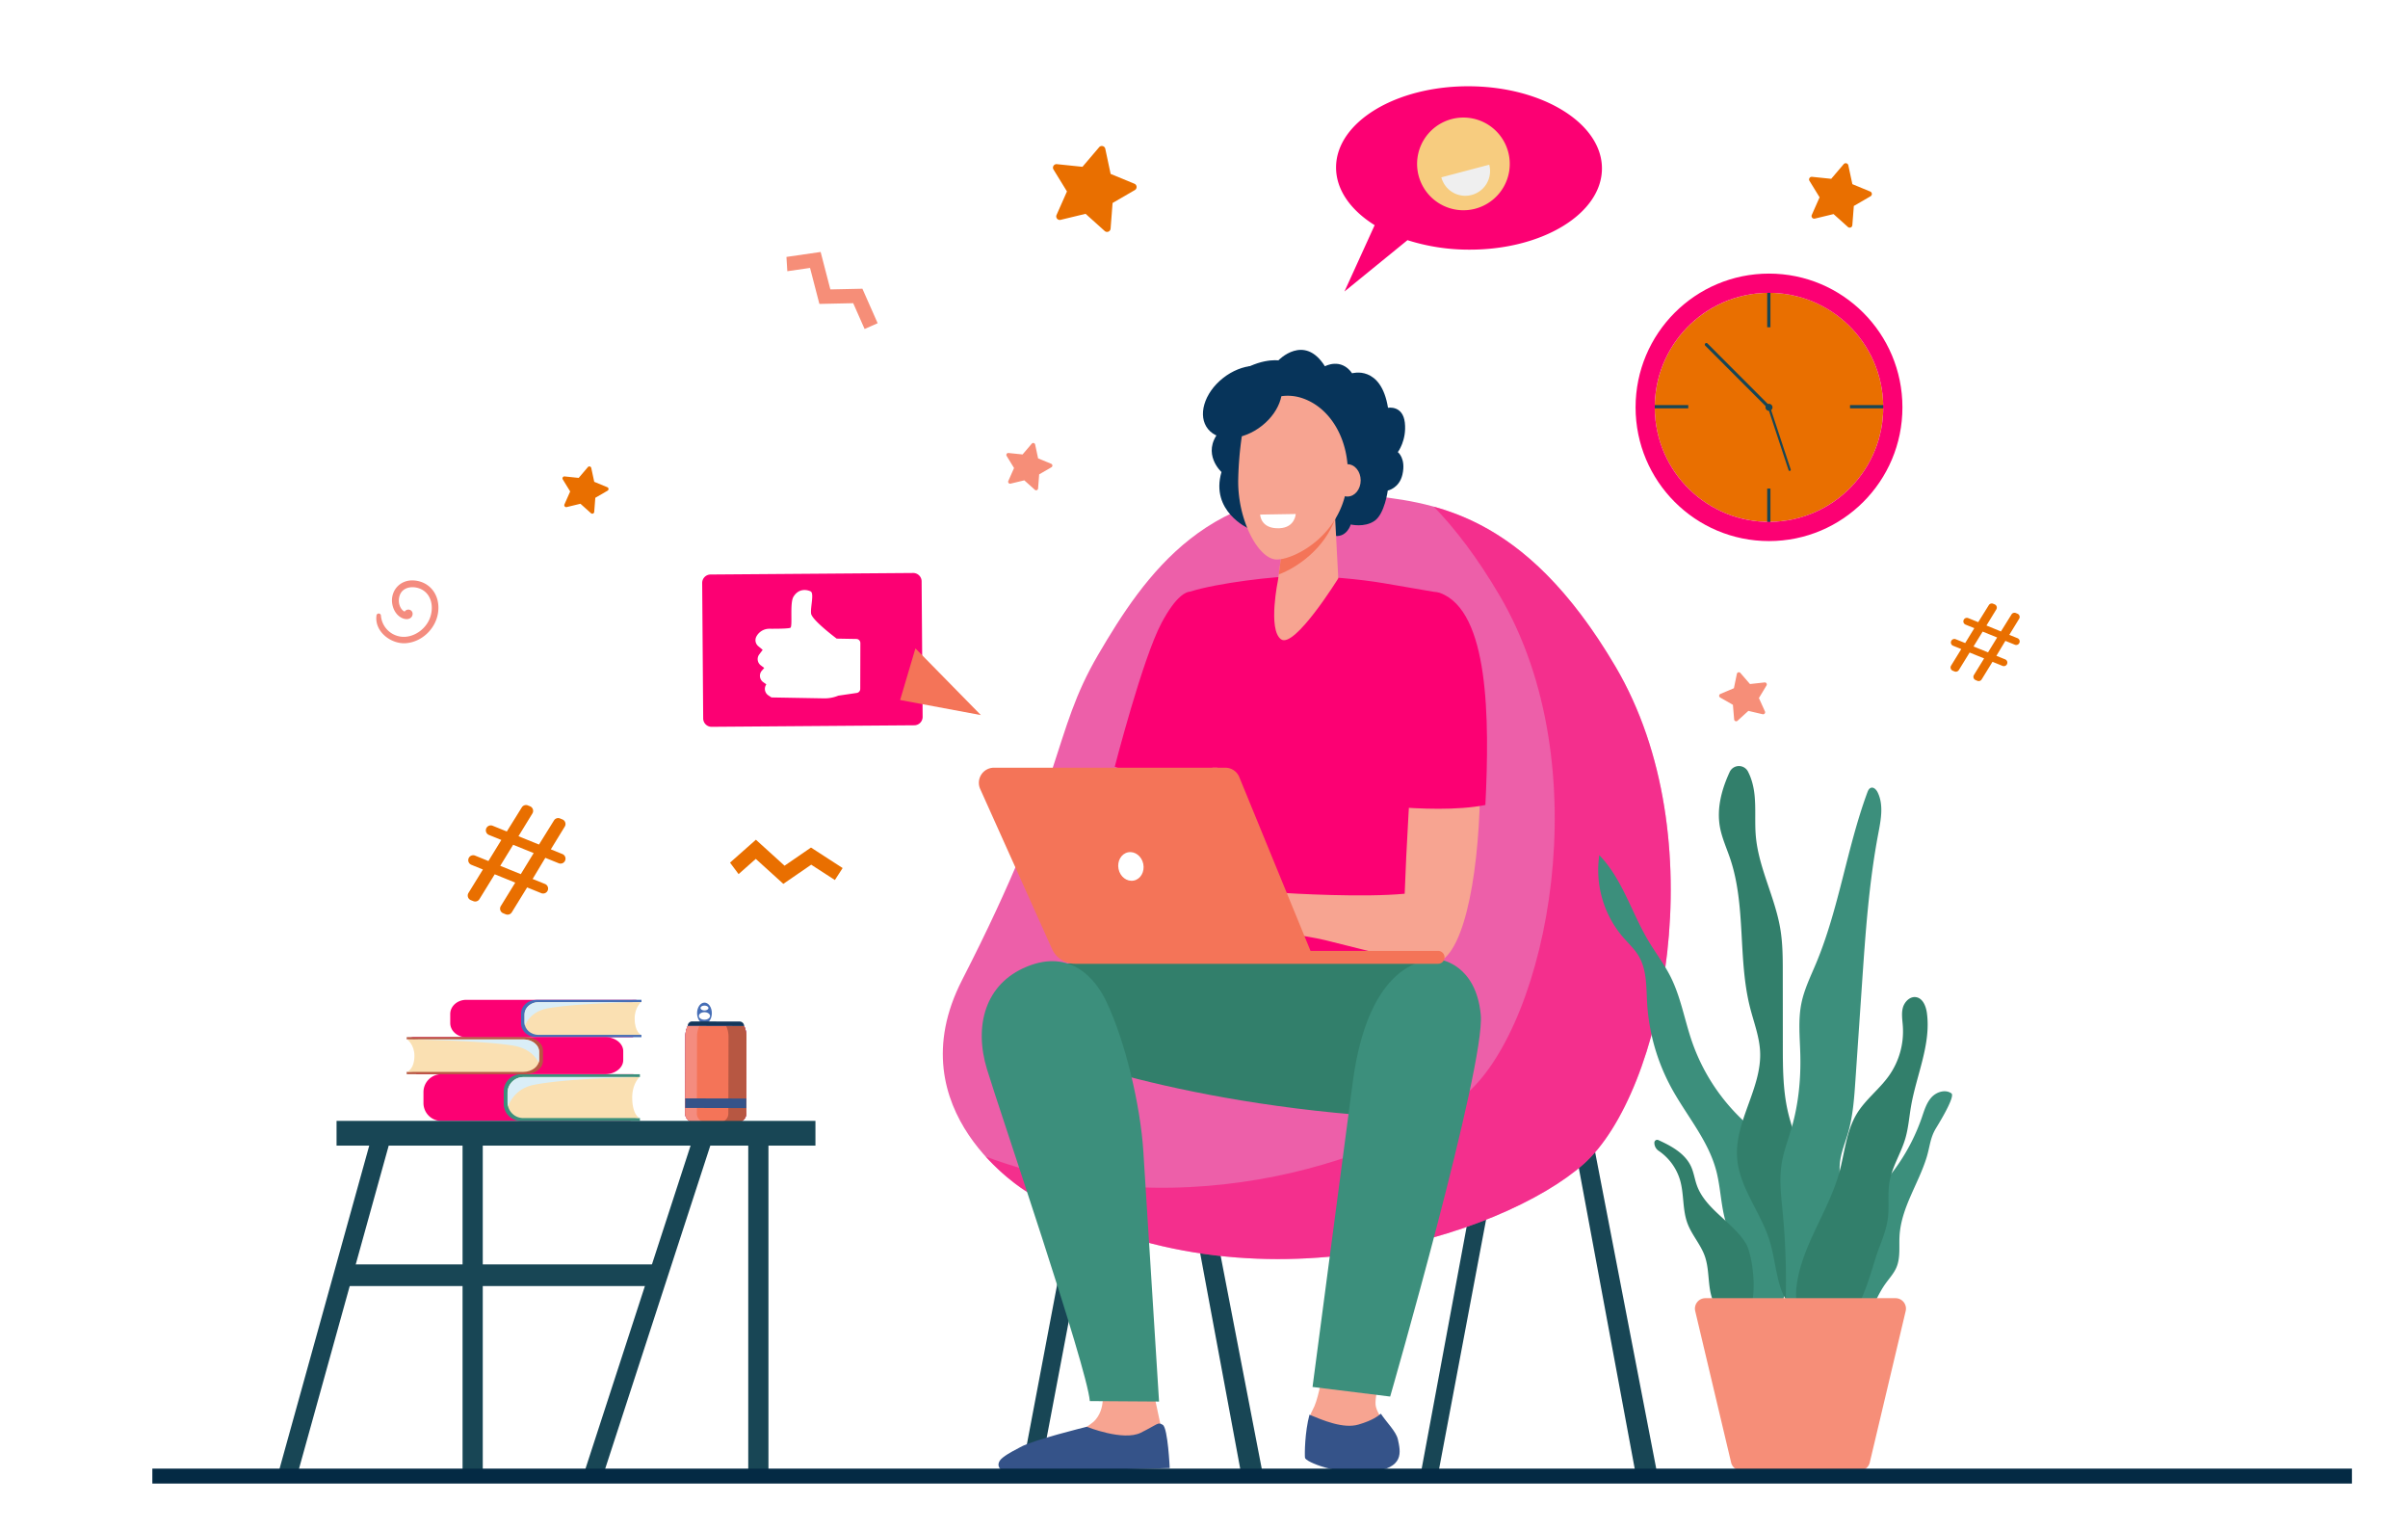 <svg xmlns="http://www.w3.org/2000/svg" viewBox="0 0 3147 2000"><defs><style>.cls-1{isolation:isolate;}.cls-2{fill:#fff;}.cls-3{fill:#466eb6;}.cls-4{fill:#7f1ca0;}.cls-5{fill:#f47458;}.cls-6{fill:#f48c7f;}.cls-7{fill:#b75742;}.cls-8{fill:#13375b;}.cls-9{fill:#355389;}.cls-10,.cls-16{fill:#fc0073;}.cls-11{fill:#fae0b2;}.cls-12{fill:#daeef7;mix-blend-mode:multiply;}.cls-13{fill:#3c8f7c;}.cls-14{fill:#184655;}.cls-15{fill:#ed5fa9;}.cls-16{opacity:0.5;}.cls-17{fill:#f7cc7f;}.cls-18{fill:#efefef;}.cls-19{fill:#f79c8d;}.cls-20{fill:#f7a491;}.cls-21{fill:#327f6b;}.cls-22{fill:#07345a;}.cls-23{fill:#e96f00;}.cls-24{fill:#f68e78;}.cls-25{fill:#042a44;}</style></defs><g class="cls-1"><g id="Layer_1" data-name="Layer 1"><rect class="cls-2" width="3147" height="2000"/><path class="cls-2" d="M2844.72,1539.64H2493.47c37.6-34.54,61.57-86.86,61.57-145.42v-43c0-124.66,90.62-225.72,202.42-225.72h0c114.6,0,207.51-103.6,207.51-231.39h0c0-127.8-92.91-231.39-207.51-231.39h-34C2611.67,662.68,2521,561.62,2521,437h0c0-104-75.63-188.35-168.92-188.35H1032.28c-103.84,0-188,93.86-188,209.64h0c0,79.15,39.34,148,97.4,183.73H709.83c-96.69,0-175.08,80.89-175.08,180.67h0c0,119.58-93.93,216.51-209.8,216.51H289.71c-118.78,0-215.07,99.37-215.07,221.95h0c0,122.58,96.29,222,215.07,222h0c115.88,0,209.81,96.93,209.81,216.51v41.28c0,99.78,78.38,180.67,175.07,180.67h814.66c6.14.59,12.37.91,18.67.91h1336.8c105.7,0,191.39-85.69,191.39-191.4h0C3036.11,1625.34,2950.42,1539.64,2844.72,1539.64Z"/><path class="cls-3" d="M920.7,1309.9c-5.33,0-9.67,6.14-9.69,13.73s4.29,13.77,9.62,13.78,9.67-6.13,9.68-13.73S926,1309.92,920.7,1309.9Zm0,3.89c2.86,0,5.17,1.44,5.17,3.2s-2.33,3.18-5.19,3.17-5.17-1.44-5.17-3.2S917.83,1313.78,920.69,1313.79Zm-.05,18.46c-4,0-7.3-2.22-7.29-4.93s3.28-4.91,7.32-4.9,7.3,2.22,7.29,4.93S924.68,1332.26,920.64,1332.25Z"/><path class="cls-4" d="M898.79,1340.27a33.24,33.24,0,0,0-3.1,13.94l-.25,100.69a11.07,11.07,0,0,0,11.1,11l57.57.14a11.06,11.06,0,0,0,11.15-11l.25-100.7a33.43,33.43,0,0,0-3-14Z"/><path class="cls-4" d="M898.79,1340.27a33.24,33.24,0,0,0-3.1,13.94l-.25,100.69a11.07,11.07,0,0,0,11.1,11l57.57.14a11.06,11.06,0,0,0,11.15-11l.25-100.7a33.43,33.43,0,0,0-3-14Z"/><path class="cls-5" d="M975.52,1354.4l-.25,100.7a11.07,11.07,0,0,1-11.15,11l-57.58-.14a11.05,11.05,0,0,1-11.09-11l.24-100.7a33.29,33.29,0,0,1,3.1-13.93l73.69.19A33.43,33.43,0,0,1,975.52,1354.4Z"/><path class="cls-6" d="M910.71,1454.94l.24-100.7a33.53,33.53,0,0,1,3.1-13.93l-15.26,0a33.24,33.24,0,0,0-3.1,13.94l-.25,100.69a11.07,11.07,0,0,0,11.1,11l15.26,0A11.05,11.05,0,0,1,910.71,1454.94Z"/><path class="cls-7" d="M975.52,1354.4l-.25,100.7a11.07,11.07,0,0,1-11.15,11l-23.54,0a11.15,11.15,0,0,0,11.27-11l.24-100.7A33.3,33.3,0,0,0,949,1340.4l23.45.06A33.43,33.43,0,0,1,975.52,1354.4Z"/><path class="cls-8" d="M972.48,1340.45l-73.7-.18h0a5.85,5.85,0,0,1,5.9-5.81l61.92.15a5.86,5.86,0,0,1,5.88,5.84Z"/><rect class="cls-9" x="929.13" y="1401.46" width="12.51" height="79.82" transform="translate(-508.28 2373.22) rotate(-89.86)"/><path class="cls-10" d="M826.26,1307.85h8.8a9.23,9.23,0,0,0-5.2-1.57H609.3c-11.54,0-20.89,8.29-20.89,18.52v11.76c0,10.23,9.35,18.52,20.89,18.52l218.09-.06Z"/><path class="cls-3" d="M701,1306.32c-11,0-20,7.93-20,17.71v13.3c0,9.78,9,17.71,20,17.71h137.3v-3h-.56l-34.91-2.93-7-24.54s13.61-13.55,14.5-13.9,27.46-1.42,27.46-1.42h.56v-3Z"/><path class="cls-11" d="M829.44,1330.59c0-14.34,8.36-21.29,8.36-21.29H703.86c-10.14,0-18.36,7.28-18.36,16.26v10.24c0,9,8.22,16.27,18.36,16.27H837.8S829.44,1348.66,829.44,1330.59Z"/><path class="cls-12" d="M685.5,1325.56v10.24a14.46,14.46,0,0,0,.54,3.9c4.51-9.8,13.17-19.24,29.66-22.27,38.48-7.08,122.1-8.13,122.1-8.13H703.86C693.72,1309.3,685.5,1316.58,685.5,1325.56Z"/><path class="cls-10" d="M822.63,1405.41h10a9.69,9.69,0,0,0-5.89-2H577.08a23.42,23.42,0,0,0-23.65,23.19v14.72a23.42,23.42,0,0,0,23.65,23.19l246.83-.09Z"/><path class="cls-13" d="M680.91,1403.49a22.4,22.4,0,0,0-22.62,22.17v16.64a22.4,22.4,0,0,0,22.62,22.17h155.4v-3.72h-.65l-39.5-3.67-8-30.71s15.42-17,16.42-17.41,31.07-1.76,31.07-1.76h.65v-3.7Z"/><path class="cls-11" d="M826.23,1433.87c0-17.95,9.46-26.66,9.46-26.66H684.09a20.57,20.57,0,0,0-20.77,20.37v12.81a20.57,20.57,0,0,0,20.77,20.36h151.6S826.23,1456.48,826.23,1433.87Z"/><path class="cls-12" d="M663.32,1427.58v12.81a20.19,20.19,0,0,0,.6,4.88c5.12-12.27,14.92-24.08,33.57-27.88,43.56-8.86,138.2-10.18,138.2-10.18H684.09A20.57,20.57,0,0,0,663.32,1427.58Z"/><path class="cls-10" d="M545.2,1356.52h-10a11.55,11.55,0,0,1,5.89-1.56H790.85c13.06,0,23.65,8.24,23.65,18.4V1385c0,10.16-10.59,18.39-23.65,18.39l-246.93-.06Z"/><path class="cls-7" d="M687,1355c12.5,0,22.63,7.88,22.63,17.6v13.2c0,9.72-10.13,17.59-22.63,17.59H531.51v-3h.65l39.52-2.91,8-24.37s-15.42-13.47-16.43-13.81-31.08-1.4-31.08-1.4h-.65V1355Z"/><path class="cls-11" d="M541.6,1379.11c0-14.25-9.47-21.15-9.47-21.15H683.79c11.48,0,20.78,7.23,20.78,16.16v10.16c0,8.92-9.3,16.16-20.78,16.16H532.13S541.6,1397.05,541.6,1379.11Z"/><path class="cls-12" d="M704.57,1374.12v10.16a12.53,12.53,0,0,1-.61,3.87c-5.11-9.73-14.91-19.1-33.58-22.11-43.57-7-138.25-8.08-138.25-8.08H683.79C695.27,1358,704.57,1365.19,704.57,1374.12Z"/><rect class="cls-14" x="1387.36" y="1375.53" width="23.83" height="546.04" transform="translate(331.47 -231.74) rotate(10.73)"/><polygon class="cls-14" points="2136.89 1921.5 2165.05 1921.5 2060.11 1378.04 2036.69 1382.48 2136.89 1921.5"/><polygon class="cls-14" points="1621.32 1921.5 1649.48 1921.5 1544.54 1378.04 1521.12 1382.48 1621.32 1921.5"/><polygon class="cls-14" points="1880.31 1921.5 1857.44 1921.77 1958.06 1380.48 1981.47 1384.91 1880.31 1921.5"/><path class="cls-15" d="M1778.16,646.12c92.71,9.93,212.69,20.41,333.13,224.8,131.64,223.4,62.35,557.09-41.55,649.82s-443.25,207.22-728.51,35.82c0,0-172.24-103.88-83.84-276.28C1393.42,1015,1374.2,959.66,1435,855.69S1581.37,625.05,1778.16,646.12Z"/><path class="cls-16" d="M2111.29,870.92c-82.2-139.5-164.19-188.66-237.44-209,28.33,29.32,57.05,67,85.81,115.83,131.64,223.4,62.34,557.09-41.56,649.82-92.14,82.23-369.44,181.55-630,83.44,26.79,29.65,53.11,45.52,53.11,45.52,285.26,171.41,624.61,56.92,728.51-35.81S2242.93,1094.32,2111.29,870.92Z"/><path class="cls-6" d="M492,804.46c-2.63,20.73,18.95,37.17,38.14,35.88,21.22-1.44,39.22-18.84,42.32-39.69,3.36-22.57-10.2-40.62-31.18-42.27-20.42-1.61-33.48,16.57-27.59,34.91,4.23,13.15,16.24,18.05,22.28,14.43,4.72-2.83,4.43-10-1.27-11.22a5.89,5.89,0,0,0-5.86,2.52c-5-2-9.75-11.08-6.53-20.89,4.12-12.55,20-13.26,29.83-7.41,12.53,7.44,14.5,23.47,9.91,36.25-4.83,13.41-18,24-32.35,25a30.06,30.06,0,0,1-31.84-27.49A2.93,2.93,0,0,0,492,804.46Z"/><path class="cls-10" d="M1920.46,112.71c-96-.57-174,46.75-174.37,105.69-.18,29.47,19.11,56.27,50.44,75.77l-39.46,86.68,82.35-67.08a264.38,264.38,0,0,0,79.77,12.39c96,.57,174-46.75,174.38-105.7S2016.41,113.28,1920.46,112.71Z"/><path class="cls-17" d="M1854,229.59a60.55,60.55,0,1,0,43.11-74A60.53,60.53,0,0,0,1854,229.59Z"/><path class="cls-18" d="M1946.28,215.18a32.37,32.37,0,1,1-62.6,16.51Z"/><path class="cls-10" d="M930,949.58l264.92-2a11,11,0,0,0,10.87-11l-1.33-177.11a11,11,0,0,0-11-10.87l-264.92,2a11,11,0,0,0-10.87,11L919,938.71A11,11,0,0,0,930,949.58Z"/><polygon class="cls-5" points="1196.36 847.09 1281.89 934.25 1176.37 914.56 1196.36 847.09"/><path class="cls-2" d="M1119.18,834.8l-25.74-.46S1061,810.12,1060,801.56s4.33-26.68-.7-29-15.69-4.07-22.42,7.27c-4.89,8.23-.82,38.26-3.84,40.27-1.9,1.26-16.7,1.41-27.51,1.35a19.11,19.11,0,0,0-17,10.15v0A10.18,10.18,0,0,0,991,844.23l5.75,4.8-4.52,6a10.17,10.17,0,0,0,2,14.21l4.53,3.45-3.1,3.54a10.17,10.17,0,0,0,1.8,15l4,2.83-.6,1.11a10.18,10.18,0,0,0,3.32,13.34l4.05,2.68,68.56,1.21a47,47,0,0,0,18.74-3.52l24.19-3.56a5.3,5.3,0,0,0,4.53-5.24l.16-60A5.32,5.32,0,0,0,1119.18,834.8Z"/><polygon class="cls-19" points="1480.51 985.67 1456.68 1057.16 1529.31 1028.6 1480.51 985.67"/><path class="cls-10" d="M1555.38,772.94c-4.84.2-18.11,4.62-37.51,41.16-24.77,46.66-61,187.62-61,187.62L1565,1041.83l13.88-29.42,22.87-226.5S1556.72,772.88,1555.38,772.94Z"/><path class="cls-10" d="M1698.25,752.62c-30.91,0-107.38,9-142.87,20.33,0,0-26.07,223.34,23.47,393,11.1,38-9.17,157.49-9.17,157.49l320.26-4.21s-37.94-288.89-23.65-335.55,14.63-209.28,14.63-209.28-2.19-.34-72-12.36C1776.43,756.49,1731.25,752.58,1698.25,752.62Z"/><path class="cls-20" d="M1735.57,1738s-7.09,81.5-20.11,104.07.68,60.93,1.37,66.2,27.42,12.79,69.93,8.27,41.82-14.29,38.39-30.09-26.05-36.11-27.42-51.15,13-69.21,13-69.21Z"/><path class="cls-21" d="M1605.81,1256.22s-221.07-12.23-270.44,17.56,8.93,91,8.93,91,180,78,481.29,95.31c71.35,4.11,77.5-185.41,64.16-201.09S1605.81,1256.22,1605.81,1256.22Z"/><path class="cls-9" d="M1792.06,1922.89c43.77-4.65,38.36-26.08,34.83-42.35-2.21-10.18-14.77-22.19-22.25-33.55-3.91,3.11-10.28,8.59-29.29,14.19-19.74,5.81-46.8-5.69-64-12.9-6.14,22.8-6.42,51.87-5.85,56.28C1706.17,1910,1748.29,1927.54,1792.06,1922.89Z"/><path class="cls-13" d="M1767.9,1413.84c-8.83,66.61-52.56,398.21-52.56,398.21l101.47,12.53s124.78-432.81,118.38-499-53.11-71.76-53.11-71.76S1791.28,1237.52,1767.9,1413.84Z"/><path class="cls-22" d="M1670.69,470.85s33.72-35.55,60.84,7.69c0,0,20.88-11.73,35.54,9.16,0,0,37.75-11.36,46.91,45.08,0,0,19.42-3.67,22,19.42s-9.16,38.48-9.16,38.48,10.91,8.18,6,29.4c-4.22,18-19.15,20.8-19.15,20.8s-4,30.41-17.22,39.58-31.15,4.76-31.15,4.76-4.76,16.49-20.16,15-34.44-16.12-51.67-9.52-61.93-.37-61.93-.37-50.2-22.35-35.18-73.66c0,0-26.38-23.82-3.29-52.4,0,0-16.86-44.71,16.49-71.09S1670.69,470.85,1670.69,470.85Z"/><path class="cls-20" d="M1676.39,712.17l-6.1,45.28s-13.67,65.23,3.91,77.8,74.8-79.66,74.8-79.66l-6-114.73Z"/><path class="cls-5" d="M1744.91,678c-14.53,39.13-49.13,63.19-73.69,72.52l5.17-38.39L1743,640.86Z"/><path class="cls-20" d="M1702.31,520.33c-35.69-12.29-73.74,11.42-79.18,48.22a456.85,456.85,0,0,0-4.91,58.08c-1,52.89,26.41,104.35,50.43,104.35s90.38-34.23,92.78-109.3C1762.91,575.33,1739.77,533.22,1702.31,520.33Z"/><path class="cls-20" d="M1743.73,627.61c0,11.67,7.74,21.12,17.28,21.12s17.27-9.45,17.27-21.12-7.74-21.12-17.27-21.12S1743.73,616,1743.73,627.61Z"/><path class="cls-22" d="M1598.28,494c-24.81,19.65-33.5,49.5-19.42,66.68s45.61,15.18,70.41-4.47,33.5-49.5,19.42-66.69S1623.08,474.37,1598.28,494Z"/><path class="cls-20" d="M1884.41,799.28c-29.94-11.2-44.59,257.68-48.63,368.36-53,5.08-145.45,0-168.46-1.69-10.83-.81-35.78-9.92-46.55-11.32-11-1.44-21-2.19-26.45-1.25-2,.35-57.26,22.87-62,27.81-5.86,6.13-21.72,21.58-19,28.26s30.49-18.62,30.49-18.62l13.59-7.6c-16.92,16.48-49.2,38.17-44.55,46.07,4.54,7.71,33.65-14.31,54.4-29.31-17.8,16-39.91,44.68-34.81,49.15,4.57,4,29.72-29.17,56.6-38.73,10-3.54,19.89,6.27,27.73,7.45,5.75.87,14.64,2.73,20.29,1.13l29.11-8.22c9.91.89,10.16,6.73,20.17,8.86,11.62,2.46,30.69,5.06,45.49,8.66,85.23,20.76,113.66,30.39,139.75,30.38C1950.59,1258.62,1955.18,825.73,1884.41,799.28Z"/><path class="cls-10" d="M1941.24,1051.71c5.61-113.36,4.78-253.09-59-276.93-25.16-9.41-69.51,47.15-61.54,279.23C1854.76,1056.81,1904.74,1059.07,1941.24,1051.71Z"/><polygon class="cls-19" points="1584.49 1003 1590.99 1003 1688.71 1242.31 1681.98 1241.29 1584.49 1003"/><path class="cls-20" d="M1438.85,1807.73s8.85,28.29-7,47-81.74,37.07-90.38,47.2-8,18.76-8,18.76l184.9-5.07-2-55.65-8.52-40Z"/><path class="cls-9" d="M1420.34,1864.06s47.51,19.15,70.46,7.81,22.26-14.48,28.9-10.25,9,56.4,9,56.4l-207.91,6.09c-14.47-.33-21.79-10.95-10-20,8.06-6.24,17.37-10.41,22.67-13.43C1349.71,1881.34,1420.34,1864.06,1420.34,1864.06Z"/><path class="cls-13" d="M1445.85,1308.44c-14.29-30-46.79-69-104-45.49-54.54,22.42-69.18,77.51-52,133.92s130.5,388.05,134.45,433.64l90.45.6s-16.44-262.59-20.47-326.06C1490.45,1444,1470.59,1360.32,1445.85,1308.44Z"/><path class="cls-5" d="M1299,1003h302.37a19.71,19.71,0,0,1,18.24,12.24l93.1,227.07h166.7a8.44,8.44,0,0,1,8.44,8.43h0a8.44,8.44,0,0,1-8.44,8.44H1405a33.12,33.12,0,0,1-30.21-19.56L1281,1030.79A19.72,19.72,0,0,1,1299,1003Z"/><path class="cls-2" d="M1461.8,1135.23c2,10.2,10.94,17,19.88,15.23s14.51-11.5,12.47-21.7-10.94-17-19.87-15.23S1459.76,1125,1461.8,1135.23Z"/><ellipse class="cls-23" cx="2311.9" cy="532.18" rx="149.3" ry="149.61"/><rect class="cls-14" x="2151.33" y="529.24" width="55.04" height="4.24"/><rect class="cls-14" x="2417.77" y="529.24" width="55.04" height="4.24"/><rect class="cls-14" x="2309.55" y="372.41" width="4.23" height="55.16"/><rect class="cls-14" x="2309.55" y="638.33" width="4.23" height="55.16"/><path class="cls-14" d="M2316.45,532.18a4.56,4.56,0,1,1-4.55-4.56A4.56,4.56,0,0,1,2316.45,532.18Z"/><path class="cls-14" d="M2311.9,534.22a2,2,0,0,1-1.44-.59l-81.87-82a2,2,0,1,1,2.88-2.89l81.87,82a2.06,2.06,0,0,1,0,2.89A2,2,0,0,1,2311.9,534.22Z"/><path class="cls-14" d="M2338.22,615.09a1.47,1.47,0,0,1-.74-.86L2311,534.14a1.48,1.48,0,1,1,2.81-.94l26.46,80.1a1.48,1.48,0,0,1-2.07,1.79Z"/><path class="cls-23" d="M2549.85,869.65,2563.18,848l-10.7-4.34a4.58,4.58,0,0,1-2.52-6h0a4.58,4.58,0,0,1,6-2.52l12.34,5,11.91-19.44-11.43-4.64a4.57,4.57,0,0,1-2.52-6h0a4.58,4.58,0,0,1,6-2.52l13.07,5.3,13.84-22.26a4.56,4.56,0,0,1,5.6-1.82l2,.81a4.57,4.57,0,0,1,2.18,6.63l-12.87,21L2615,825l13.84-22.26a4.59,4.59,0,0,1,5.61-1.83l2.17.89a4.57,4.57,0,0,1,2.18,6.63l-12.86,21,10.7,4.34a4.58,4.58,0,0,1,2.52,6h0a4.58,4.58,0,0,1-6,2.52l-12.34-5-11.73,19.51,11.43,4.63a4.58,4.58,0,0,1,2.52,6h0a4.57,4.57,0,0,1-6,2.52l-13.07-5.3-14.14,23a4.57,4.57,0,0,1-5.61,1.84l-2.34-1a4.56,4.56,0,0,1-2.17-6.63l13.32-21.65-18.95-7.68L2560,875.39a4.58,4.58,0,0,1-5.62,1.84l-2.33-.94A4.58,4.58,0,0,1,2549.85,869.65Zm48.29-17.34,11.92-19.44-18.95-7.69-11.92,19.44Z"/><path class="cls-23" d="M1380.78,280.88l13.62-30.75-17.61-28.66a4.63,4.63,0,0,1,4.42-7l33.45,3.46,21.82-25.61a4.63,4.63,0,0,1,8,2l7,32.89,31.09,12.83a4.63,4.63,0,0,1,.55,8.28l-29.09,16.87-2.6,33.53a4.63,4.63,0,0,1-7.7,3.09l-25-22.47-32.69,7.9A4.63,4.63,0,0,1,1380.78,280.88Z"/><path class="cls-23" d="M2367.8,280.85,2378,257.78l-13.21-21.5a3.46,3.46,0,0,1,3.31-5.26l25.1,2.59,16.36-19.2a3.47,3.47,0,0,1,6,1.52l5.29,24.67,23.32,9.63a3.46,3.46,0,0,1,.42,6.2l-21.83,12.66-1.95,25.15a3.47,3.47,0,0,1-5.77,2.31l-18.78-16.85-24.53,5.92A3.46,3.46,0,0,1,2367.8,280.85Z"/><path class="cls-24" d="M2266.35,939.92l-1.62-19.1-16.66-9.5a2.64,2.64,0,0,1,.29-4.72l17.67-7.45,3.88-18.78a2.64,2.64,0,0,1,4.58-1.18l12.54,14.5,19.06-2.1a2.63,2.63,0,0,1,2.54,4L2298.71,912l7.9,17.47a2.64,2.64,0,0,1-3,3.66l-18.68-4.37-14.18,12.91A2.64,2.64,0,0,1,2266.35,939.92Z"/><path class="cls-23" d="M737.66,659l7.5-16.92-9.69-15.76a2.55,2.55,0,0,1,2.43-3.87l18.4,1.91,12-14.09a2.54,2.54,0,0,1,4.42,1.12l3.88,18.09,17.11,7.06a2.55,2.55,0,0,1,.3,4.55l-16,9.28-1.43,18.45a2.54,2.54,0,0,1-4.23,1.69l-13.77-12.35-18,4.34A2.55,2.55,0,0,1,737.66,659Z"/><path class="cls-24" d="M1317.76,628.38l7.49-16.91-9.68-15.77a2.54,2.54,0,0,1,2.42-3.86l18.41,1.9,12-14.08a2.54,2.54,0,0,1,4.42,1.12l3.88,18.09,17.1,7.06a2.54,2.54,0,0,1,.3,4.55l-16,9.28-1.43,18.44a2.54,2.54,0,0,1-4.23,1.7l-13.78-12.35-18,4.34A2.55,2.55,0,0,1,1317.76,628.38Z"/><polygon class="cls-24" points="1028.94 354.35 1058.64 350.04 1070.85 397.06 1115.05 396.12 1129.94 429.82 1147 422.28 1127.08 377.21 1085.19 378.11 1072.49 329.19 1027.8 335.67 1028.94 354.35"/><polygon class="cls-23" points="965.26 1142.01 987.73 1122.12 1023.73 1154.75 1060.17 1129.72 1091.1 1149.74 1101.23 1134.08 1059.87 1107.31 1025.33 1131.03 987.88 1097.09 954.06 1127.01 965.26 1142.01"/><path class="cls-23" d="M612.25,1166.61,631.11,1136,616,1129.83a6.47,6.47,0,0,1-3.57-8.43h0a6.47,6.47,0,0,1,8.43-3.57l17.47,7.08,16.86-27.51L639,1090.84a6.46,6.46,0,0,1-3.57-8.43h0a6.47,6.47,0,0,1,8.43-3.57l18.5,7.5,19.58-31.5a6.48,6.48,0,0,1,7.94-2.58l2.82,1.14a6.48,6.48,0,0,1,3.09,9.39l-18.21,29.72,26.82,10.88,19.58-31.5a6.47,6.47,0,0,1,7.93-2.59l3.09,1.25a6.48,6.48,0,0,1,3.08,9.39l-18.21,29.72,15.15,6.15a6.47,6.47,0,0,1,3.56,8.43h0a6.47,6.47,0,0,1-8.43,3.57l-17.47-7.08-16.6,27.61,16.18,6.56a6.48,6.48,0,0,1,3.56,8.44h0a6.47,6.47,0,0,1-8.43,3.56l-18.5-7.5-20,32.49a6.49,6.49,0,0,1-8,2.61l-3.3-1.34a6.48,6.48,0,0,1-3.08-9.4l18.86-30.63-26.82-10.88-20,32.49a6.46,6.46,0,0,1-7.94,2.6l-3.31-1.33A6.48,6.48,0,0,1,612.25,1166.61Zm68.35-24.54,16.86-27.51-26.82-10.88-16.86,27.51Z"/><path class="cls-13" d="M2325.58,1554.16c-1.91-17-4.19-34.27-12.06-49.39-9.56-18.39-26.35-31.65-41-46.26A256.76,256.76,0,0,1,2211.3,1361c-9.79-28.3-14.67-58.45-28.17-85.17-8.24-16.32-19.48-30.91-28.84-46.61-22.12-37.11-34.17-81-64.17-112a134.67,134.67,0,0,0,30.41,106.51c7.39,8.62,16,16.39,21.59,26.25,10.22,17.91,9.29,39.75,10.49,60.34a264.9,264.9,0,0,0,31.68,110.89c19.69,36.15,48.1,68.34,58.62,108.14,7.89,29.83,5.54,63.29,22.36,89.14,1.82,2.8,3.91,5.61,4.35,8.93a19.54,19.54,0,0,1-.33,5.6q-.55,3.6-1.13,7.21c-3.82,24.41-7.78,55.47,13.2,73.74,14.54,12.67,33.25,13,43.7-3.87s9.58-41.72,8.8-60.78C2332.56,1617.54,2329.16,1585.71,2325.58,1554.16Z"/><path class="cls-21" d="M2363.37,1534.52c-8.16-28.26-20.83-55.18-27.18-83.9-6.15-27.86-6.2-56.66-6.22-85.2q0-46.9-.07-93.81c0-19.46,0-39-3.25-58.23-6.92-41.31-28.39-79.51-32-121.23-1.57-18.05.25-36.29-1.73-54.29-1.13-10.28-3.77-20.78-8.53-29.91a13.32,13.32,0,0,0-23.91.67c-10.43,22.6-17,47-12.83,71.23,2.53,14.52,8.82,28.06,13.52,42,20.91,62.2,9.81,131.06,26,194.67,4.88,19.2,12.26,38,13.12,57.82,2.06,47.38-33.32,90.65-30.08,138,2.66,38.79,30.55,70.89,42.25,108,6.56,20.75,8,42.9,15,63.49,5.45,16,18.14,35.44,37.84,30.58,18.7-4.61,13.05-19.87,12.22-34.46C2374.63,1630.57,2377.29,1582.71,2363.37,1534.52Z"/><path class="cls-13" d="M2406.18,1560.42c-.82-14.69-3.3-29.45-1.25-44,1.74-12.3,6.63-23.89,10.13-35.8,6.55-22.33,8.17-45.77,9.76-69q4.32-63.31,8.65-126.63c4.49-65.62,9-131.42,21.26-196,3.41-17.94,7.23-37.38-.83-53.76-1.7-3.45-5.05-7.11-8.71-6-2.61.82-3.89,3.69-4.84,6.27-26.82,72.88-36.95,151.34-66.89,223-7.17,17.17-15.51,34-19.22,52.28-4.46,21.9-2,44.51-1.43,66.84.82,32-2.3,64.32-11.14,95.11-4.63,16.11-10.83,31.86-13.36,48.43-3.17,20.67-.51,41.72,1.47,62.53a962.57,962.57,0,0,1,3.86,120.43c-.73,23.62,19.21,23,32.41,8.49,9.24-10.15,9.15-21.29,12.32-33.92C2388.75,1637.22,2408.7,1605.38,2406.18,1560.42Z"/><path class="cls-21" d="M2281.63,1624.46c-17.63-28.33-52.75-44.43-64-75.85-2.87-8-4-16.59-7.49-24.33-7.78-17.18-25.47-26.89-42.86-34.79a3.67,3.67,0,0,0-5.19,3.31h0a12.55,12.55,0,0,0,5.44,10.61,70.5,70.5,0,0,1,28.11,38.34c5.37,18.41,3,38.59,9.72,56.57,5.6,15.09,17.14,27.43,22.56,42.59,4.95,13.85,4.43,29,6.76,43.53s8.79,30,22.13,36.11C2305.08,1742.8,2293,1642.76,2281.63,1624.46Z"/><path class="cls-13" d="M2482.47,1615.11c-.75,13.69,1.34,28.05-4,40.67-3.43,8.08-9.59,14.6-14.66,21.76-17.77,25.15-24.22,60.77-51.53,74.93-1.8.93-3.81,1.77-5.81,1.39-2.8-.52-4.63-3.22-5.76-5.84-6.69-15.6.82-33.17,5.27-49.56.78-2.87,1.43-6.06.06-8.7-1.5-2.9-4.93-4.16-7.27-6.44-4.66-4.53-4.22-12-3.3-18.5a419.17,419.17,0,0,1,9.75-47.83c2.36-8.92,5.09-17.92,10.24-25.58,5.66-8.44,13.88-14.73,21.57-21.35a255.81,255.81,0,0,0,74.65-110.19c3.15-9.2,6-18.91,12.49-26.11s18.14-10.9,26.08-5.32c5.65,4-17.49,41.21-20.19,45.67-7.71,12.76-7.81,23.86-12.17,38C2507.19,1546.85,2484.51,1577.92,2482.47,1615.11Z"/><path class="cls-21" d="M2455.55,1630.94c5-13.06,10.15-26.29,11.81-40.2,1.85-15.47-.6-31.28,2-46.63,3.39-19.73,14.9-37.09,20.59-56.28,4.12-13.86,5.13-28.42,7.6-42.67,7.06-40.74,26.21-80.55,20.72-121.53-1.2-8.91-5.22-19.3-14.07-20.82-8-1.38-15.3,6-17.38,13.82s-.53,16.17,0,24.29a100.21,100.21,0,0,1-18,64.31c-12.58,17.81-30.84,31.21-42.16,49.84-13.89,22.86-15.78,50.76-22.86,76.56-14.1,51.3-49.44,96.06-55.89,148.88-2.56,21,2.37,46.57,21.77,55C2425.9,1759.76,2442.84,1663.81,2455.55,1630.94Z"/><path class="cls-24" d="M2357.47,1696.06H2228.72a13.65,13.65,0,0,0-13.26,16.82l46.93,197.91a13.64,13.64,0,0,0,13.27,10.5h154.66a13.63,13.63,0,0,0,13.26-10.5l46.94-197.91a13.66,13.66,0,0,0-13.27-16.82Z"/><rect class="cls-14" x="439.84" y="1464.42" width="625.85" height="32.32"/><rect class="cls-14" x="451.16" y="1651.93" width="409.18" height="28.28"/><rect class="cls-14" x="977.88" y="1480.58" width="26.4" height="440.86"/><rect class="cls-14" x="604.52" y="1480.58" width="26.4" height="440.86"/><polygon class="cls-14" points="790.1 1921.44 932.32 1484.37 909.01 1476.79 764.33 1921.44 790.1 1921.44"/><polygon class="cls-14" points="390.06 1921.44 511.7 1483.41 488.08 1476.85 364.62 1921.44 390.06 1921.44"/><path class="cls-10" d="M2311.9,357.45c-96.3,0-174.37,78.23-174.37,174.73s78.07,174.73,174.37,174.73,174.37-78.23,174.37-174.73S2408.2,357.45,2311.9,357.45Zm9.35,324.05c-82.29,5.18-153.19-57.48-158.36-140S2220.25,388,2302.55,382.87s153.19,57.48,158.36,139.94S2403.54,676.33,2321.25,681.5Z"/><rect class="cls-25" x="199.1" y="1918.74" width="2874.63" height="19.5"/><path class="cls-2" d="M1646.89,672.29l46.49-.76s-.78,17.67-21.22,18.6C1647.25,691.25,1646.89,672.29,1646.89,672.29Z"/></g></g></svg>